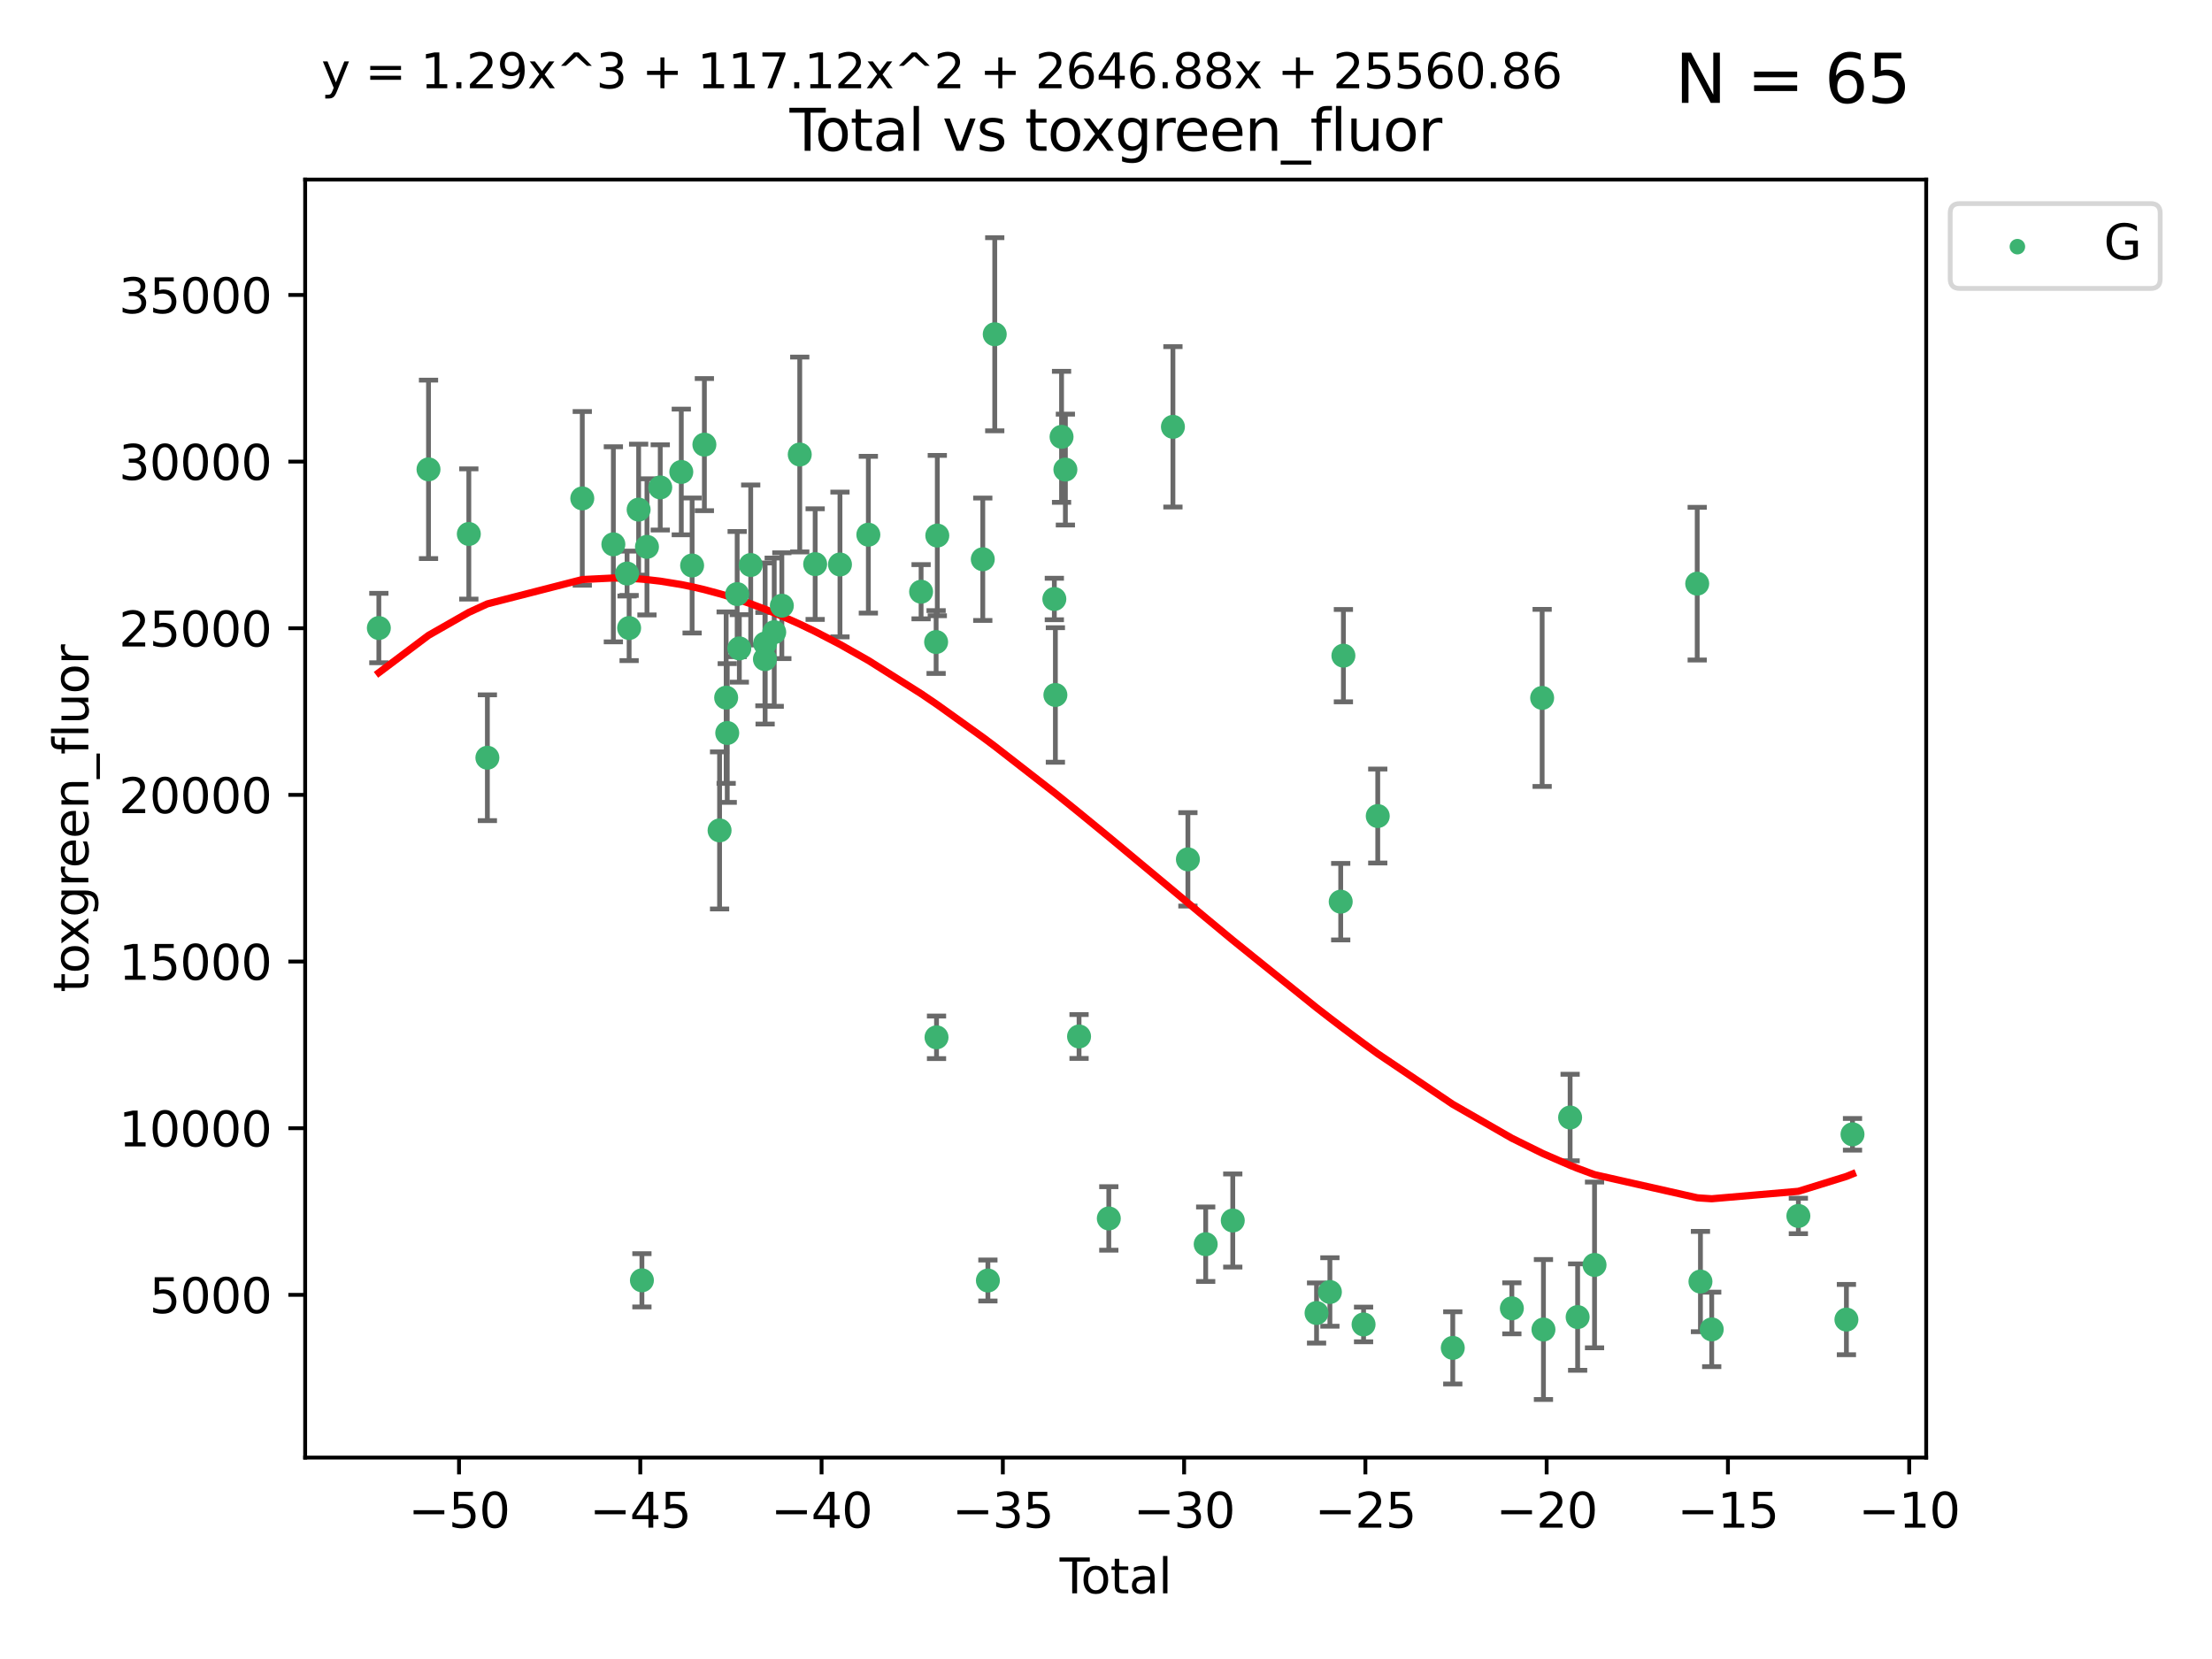 <?xml version="1.0" encoding="utf-8" standalone="no"?>
<!DOCTYPE svg PUBLIC "-//W3C//DTD SVG 1.1//EN"
  "http://www.w3.org/Graphics/SVG/1.1/DTD/svg11.dtd">
<svg xmlns:xlink="http://www.w3.org/1999/xlink" width="460.8pt" height="345.6pt" viewBox="0 0 460.8 345.6" xmlns="http://www.w3.org/2000/svg" version="1.1">
 <defs>
  <style type="text/css">*{stroke-linejoin: round; stroke-linecap: butt}</style>
 </defs>
 <g id="figure_1">
  <g id="patch_1">
   <path d="M 0 345.6 
L 460.8 345.6 
L 460.8 0 
L 0 0 
z
" style="fill: #ffffff"/>
  </g>
  <g id="axes_1">
   <g id="patch_2">
    <path d="M 63.571 303.64 
L 401.26 303.64 
L 401.26 37.411 
L 63.571 37.411 
z
" style="fill: #ffffff"/>
   </g>
   <g id="PathCollection_1">
    <defs>
     <path id="m006f997f10" d="M 0 1.118 
C 0.297 1.118 0.581 1 0.791 0.791 
C 1 0.581 1.118 0.297 1.118 0 
C 1.118 -0.297 1 -0.581 0.791 -0.791 
C 0.581 -1 0.297 -1.118 0 -1.118 
C -0.297 -1.118 -0.581 -1 -0.791 -0.791 
C -1 -0.581 -1.118 -0.297 -1.118 0 
C -1.118 0.297 -1 0.581 -0.791 0.791 
C -0.581 1 -0.297 1.118 0 1.118 
z
" style="stroke: #3cb371"/>
    </defs>
    <g clip-path="url(#p73eeebd623)">
     <use xlink:href="#m006f997f10" x="78.921" y="130.83" style="fill: #3cb371; stroke: #3cb371"/>
     <use xlink:href="#m006f997f10" x="89.267" y="97.777" style="fill: #3cb371; stroke: #3cb371"/>
     <use xlink:href="#m006f997f10" x="97.665" y="111.237" style="fill: #3cb371; stroke: #3cb371"/>
     <use xlink:href="#m006f997f10" x="101.531" y="157.848" style="fill: #3cb371; stroke: #3cb371"/>
     <use xlink:href="#m006f997f10" x="121.3" y="103.825" style="fill: #3cb371; stroke: #3cb371"/>
     <use xlink:href="#m006f997f10" x="127.775" y="113.392" style="fill: #3cb371; stroke: #3cb371"/>
     <use xlink:href="#m006f997f10" x="130.632" y="119.482" style="fill: #3cb371; stroke: #3cb371"/>
     <use xlink:href="#m006f997f10" x="131.058" y="130.829" style="fill: #3cb371; stroke: #3cb371"/>
     <use xlink:href="#m006f997f10" x="133.041" y="106.164" style="fill: #3cb371; stroke: #3cb371"/>
     <use xlink:href="#m006f997f10" x="133.723" y="266.713" style="fill: #3cb371; stroke: #3cb371"/>
     <use xlink:href="#m006f997f10" x="134.774" y="113.922" style="fill: #3cb371; stroke: #3cb371"/>
     <use xlink:href="#m006f997f10" x="137.543" y="101.538" style="fill: #3cb371; stroke: #3cb371"/>
     <use xlink:href="#m006f997f10" x="141.926" y="98.315" style="fill: #3cb371; stroke: #3cb371"/>
     <use xlink:href="#m006f997f10" x="144.181" y="117.8" style="fill: #3cb371; stroke: #3cb371"/>
     <use xlink:href="#m006f997f10" x="146.736" y="92.621" style="fill: #3cb371; stroke: #3cb371"/>
     <use xlink:href="#m006f997f10" x="149.901" y="172.99" style="fill: #3cb371; stroke: #3cb371"/>
     <use xlink:href="#m006f997f10" x="151.272" y="145.335" style="fill: #3cb371; stroke: #3cb371"/>
     <use xlink:href="#m006f997f10" x="151.497" y="152.695" style="fill: #3cb371; stroke: #3cb371"/>
     <use xlink:href="#m006f997f10" x="153.566" y="123.759" style="fill: #3cb371; stroke: #3cb371"/>
     <use xlink:href="#m006f997f10" x="154.016" y="135.072" style="fill: #3cb371; stroke: #3cb371"/>
     <use xlink:href="#m006f997f10" x="156.387" y="117.7" style="fill: #3cb371; stroke: #3cb371"/>
     <use xlink:href="#m006f997f10" x="159.347" y="137.31" style="fill: #3cb371; stroke: #3cb371"/>
     <use xlink:href="#m006f997f10" x="159.389" y="134.054" style="fill: #3cb371; stroke: #3cb371"/>
     <use xlink:href="#m006f997f10" x="161.285" y="131.693" style="fill: #3cb371; stroke: #3cb371"/>
     <use xlink:href="#m006f997f10" x="162.873" y="126.178" style="fill: #3cb371; stroke: #3cb371"/>
     <use xlink:href="#m006f997f10" x="166.603" y="94.682" style="fill: #3cb371; stroke: #3cb371"/>
     <use xlink:href="#m006f997f10" x="169.814" y="117.516" style="fill: #3cb371; stroke: #3cb371"/>
     <use xlink:href="#m006f997f10" x="174.982" y="117.591" style="fill: #3cb371; stroke: #3cb371"/>
     <use xlink:href="#m006f997f10" x="180.893" y="111.387" style="fill: #3cb371; stroke: #3cb371"/>
     <use xlink:href="#m006f997f10" x="191.881" y="123.266" style="fill: #3cb371; stroke: #3cb371"/>
     <use xlink:href="#m006f997f10" x="195.011" y="133.747" style="fill: #3cb371; stroke: #3cb371"/>
     <use xlink:href="#m006f997f10" x="195.094" y="216.096" style="fill: #3cb371; stroke: #3cb371"/>
     <use xlink:href="#m006f997f10" x="195.257" y="111.568" style="fill: #3cb371; stroke: #3cb371"/>
     <use xlink:href="#m006f997f10" x="204.731" y="116.501" style="fill: #3cb371; stroke: #3cb371"/>
     <use xlink:href="#m006f997f10" x="205.797" y="266.753" style="fill: #3cb371; stroke: #3cb371"/>
     <use xlink:href="#m006f997f10" x="207.224" y="69.63" style="fill: #3cb371; stroke: #3cb371"/>
     <use xlink:href="#m006f997f10" x="219.639" y="124.782" style="fill: #3cb371; stroke: #3cb371"/>
     <use xlink:href="#m006f997f10" x="219.857" y="144.776" style="fill: #3cb371; stroke: #3cb371"/>
     <use xlink:href="#m006f997f10" x="221.142" y="91" style="fill: #3cb371; stroke: #3cb371"/>
     <use xlink:href="#m006f997f10" x="221.94" y="97.82" style="fill: #3cb371; stroke: #3cb371"/>
     <use xlink:href="#m006f997f10" x="224.786" y="215.916" style="fill: #3cb371; stroke: #3cb371"/>
     <use xlink:href="#m006f997f10" x="230.985" y="253.825" style="fill: #3cb371; stroke: #3cb371"/>
     <use xlink:href="#m006f997f10" x="244.342" y="88.917" style="fill: #3cb371; stroke: #3cb371"/>
     <use xlink:href="#m006f997f10" x="247.462" y="179.022" style="fill: #3cb371; stroke: #3cb371"/>
     <use xlink:href="#m006f997f10" x="251.168" y="259.192" style="fill: #3cb371; stroke: #3cb371"/>
     <use xlink:href="#m006f997f10" x="256.809" y="254.253" style="fill: #3cb371; stroke: #3cb371"/>
     <use xlink:href="#m006f997f10" x="274.263" y="273.523" style="fill: #3cb371; stroke: #3cb371"/>
     <use xlink:href="#m006f997f10" x="277.042" y="269.148" style="fill: #3cb371; stroke: #3cb371"/>
     <use xlink:href="#m006f997f10" x="279.295" y="187.835" style="fill: #3cb371; stroke: #3cb371"/>
     <use xlink:href="#m006f997f10" x="279.855" y="136.587" style="fill: #3cb371; stroke: #3cb371"/>
     <use xlink:href="#m006f997f10" x="284.056" y="275.909" style="fill: #3cb371; stroke: #3cb371"/>
     <use xlink:href="#m006f997f10" x="287.011" y="169.996" style="fill: #3cb371; stroke: #3cb371"/>
     <use xlink:href="#m006f997f10" x="302.64" y="280.788" style="fill: #3cb371; stroke: #3cb371"/>
     <use xlink:href="#m006f997f10" x="314.949" y="272.549" style="fill: #3cb371; stroke: #3cb371"/>
     <use xlink:href="#m006f997f10" x="321.258" y="145.387" style="fill: #3cb371; stroke: #3cb371"/>
     <use xlink:href="#m006f997f10" x="321.53" y="276.963" style="fill: #3cb371; stroke: #3cb371"/>
     <use xlink:href="#m006f997f10" x="327.084" y="232.798" style="fill: #3cb371; stroke: #3cb371"/>
     <use xlink:href="#m006f997f10" x="328.651" y="274.372" style="fill: #3cb371; stroke: #3cb371"/>
     <use xlink:href="#m006f997f10" x="332.172" y="263.509" style="fill: #3cb371; stroke: #3cb371"/>
     <use xlink:href="#m006f997f10" x="353.56" y="121.587" style="fill: #3cb371; stroke: #3cb371"/>
     <use xlink:href="#m006f997f10" x="354.236" y="266.973" style="fill: #3cb371; stroke: #3cb371"/>
     <use xlink:href="#m006f997f10" x="356.582" y="276.938" style="fill: #3cb371; stroke: #3cb371"/>
     <use xlink:href="#m006f997f10" x="374.633" y="253.306" style="fill: #3cb371; stroke: #3cb371"/>
     <use xlink:href="#m006f997f10" x="384.643" y="274.891" style="fill: #3cb371; stroke: #3cb371"/>
     <use xlink:href="#m006f997f10" x="385.911" y="236.299" style="fill: #3cb371; stroke: #3cb371"/>
    </g>
   </g>
   <g id="matplotlib.axis_1">
    <g id="xtick_1">
     <g id="line2d_1">
      <defs>
       <path id="m89d860727e" d="M 0 0 
L 0 3.5 
" style="stroke: #000000; stroke-width: 0.8"/>
      </defs>
      <g>
       <use xlink:href="#m89d860727e" x="95.623" y="303.64" style="stroke: #000000; stroke-width: 0.8"/>
      </g>
     </g>
     <g id="text_1">
      <!-- −50 -->
      <g transform="translate(85.071 318.238)scale(0.1 -0.1)">
       <defs>
        <path id="DejaVuSans-2212" d="M 678 2272 
L 4684 2272 
L 4684 1741 
L 678 1741 
L 678 2272 
z
" transform="scale(0.016)"/>
        <path id="DejaVuSans-35" d="M 691 4666 
L 3169 4666 
L 3169 4134 
L 1269 4134 
L 1269 2991 
Q 1406 3038 1543 3061 
Q 1681 3084 1819 3084 
Q 2600 3084 3056 2656 
Q 3513 2228 3513 1497 
Q 3513 744 3044 326 
Q 2575 -91 1722 -91 
Q 1428 -91 1123 -41 
Q 819 9 494 109 
L 494 744 
Q 775 591 1075 516 
Q 1375 441 1709 441 
Q 2250 441 2565 725 
Q 2881 1009 2881 1497 
Q 2881 1984 2565 2268 
Q 2250 2553 1709 2553 
Q 1456 2553 1204 2497 
Q 953 2441 691 2322 
L 691 4666 
z
" transform="scale(0.016)"/>
        <path id="DejaVuSans-30" d="M 2034 4250 
Q 1547 4250 1301 3770 
Q 1056 3291 1056 2328 
Q 1056 1369 1301 889 
Q 1547 409 2034 409 
Q 2525 409 2770 889 
Q 3016 1369 3016 2328 
Q 3016 3291 2770 3770 
Q 2525 4250 2034 4250 
z
M 2034 4750 
Q 2819 4750 3233 4129 
Q 3647 3509 3647 2328 
Q 3647 1150 3233 529 
Q 2819 -91 2034 -91 
Q 1250 -91 836 529 
Q 422 1150 422 2328 
Q 422 3509 836 4129 
Q 1250 4750 2034 4750 
z
" transform="scale(0.016)"/>
       </defs>
       <use xlink:href="#DejaVuSans-2212"/>
       <use xlink:href="#DejaVuSans-35" x="83.789"/>
       <use xlink:href="#DejaVuSans-30" x="147.412"/>
      </g>
     </g>
    </g>
    <g id="xtick_2">
     <g id="line2d_2">
      <g>
       <use xlink:href="#m89d860727e" x="133.385" y="303.64" style="stroke: #000000; stroke-width: 0.8"/>
      </g>
     </g>
     <g id="text_2">
      <!-- −45 -->
      <g transform="translate(122.833 318.238)scale(0.1 -0.1)">
       <defs>
        <path id="DejaVuSans-34" d="M 2419 4116 
L 825 1625 
L 2419 1625 
L 2419 4116 
z
M 2253 4666 
L 3047 4666 
L 3047 1625 
L 3713 1625 
L 3713 1100 
L 3047 1100 
L 3047 0 
L 2419 0 
L 2419 1100 
L 313 1100 
L 313 1709 
L 2253 4666 
z
" transform="scale(0.016)"/>
       </defs>
       <use xlink:href="#DejaVuSans-2212"/>
       <use xlink:href="#DejaVuSans-34" x="83.789"/>
       <use xlink:href="#DejaVuSans-35" x="147.412"/>
      </g>
     </g>
    </g>
    <g id="xtick_3">
     <g id="line2d_3">
      <g>
       <use xlink:href="#m89d860727e" x="171.148" y="303.64" style="stroke: #000000; stroke-width: 0.8"/>
      </g>
     </g>
     <g id="text_3">
      <!-- −40 -->
      <g transform="translate(160.595 318.238)scale(0.1 -0.1)">
       <use xlink:href="#DejaVuSans-2212"/>
       <use xlink:href="#DejaVuSans-34" x="83.789"/>
       <use xlink:href="#DejaVuSans-30" x="147.412"/>
      </g>
     </g>
    </g>
    <g id="xtick_4">
     <g id="line2d_4">
      <g>
       <use xlink:href="#m89d860727e" x="208.91" y="303.64" style="stroke: #000000; stroke-width: 0.8"/>
      </g>
     </g>
     <g id="text_4">
      <!-- −35 -->
      <g transform="translate(198.358 318.238)scale(0.1 -0.1)">
       <defs>
        <path id="DejaVuSans-33" d="M 2597 2516 
Q 3050 2419 3304 2112 
Q 3559 1806 3559 1356 
Q 3559 666 3084 287 
Q 2609 -91 1734 -91 
Q 1441 -91 1130 -33 
Q 819 25 488 141 
L 488 750 
Q 750 597 1062 519 
Q 1375 441 1716 441 
Q 2309 441 2620 675 
Q 2931 909 2931 1356 
Q 2931 1769 2642 2001 
Q 2353 2234 1838 2234 
L 1294 2234 
L 1294 2753 
L 1863 2753 
Q 2328 2753 2575 2939 
Q 2822 3125 2822 3475 
Q 2822 3834 2567 4026 
Q 2313 4219 1838 4219 
Q 1578 4219 1281 4162 
Q 984 4106 628 3988 
L 628 4550 
Q 988 4650 1302 4700 
Q 1616 4750 1894 4750 
Q 2613 4750 3031 4423 
Q 3450 4097 3450 3541 
Q 3450 3153 3228 2886 
Q 3006 2619 2597 2516 
z
" transform="scale(0.016)"/>
       </defs>
       <use xlink:href="#DejaVuSans-2212"/>
       <use xlink:href="#DejaVuSans-33" x="83.789"/>
       <use xlink:href="#DejaVuSans-35" x="147.412"/>
      </g>
     </g>
    </g>
    <g id="xtick_5">
     <g id="line2d_5">
      <g>
       <use xlink:href="#m89d860727e" x="246.672" y="303.64" style="stroke: #000000; stroke-width: 0.8"/>
      </g>
     </g>
     <g id="text_5">
      <!-- −30 -->
      <g transform="translate(236.12 318.238)scale(0.1 -0.1)">
       <use xlink:href="#DejaVuSans-2212"/>
       <use xlink:href="#DejaVuSans-33" x="83.789"/>
       <use xlink:href="#DejaVuSans-30" x="147.412"/>
      </g>
     </g>
    </g>
    <g id="xtick_6">
     <g id="line2d_6">
      <g>
       <use xlink:href="#m89d860727e" x="284.435" y="303.64" style="stroke: #000000; stroke-width: 0.8"/>
      </g>
     </g>
     <g id="text_6">
      <!-- −25 -->
      <g transform="translate(273.882 318.238)scale(0.1 -0.1)">
       <defs>
        <path id="DejaVuSans-32" d="M 1228 531 
L 3431 531 
L 3431 0 
L 469 0 
L 469 531 
Q 828 903 1448 1529 
Q 2069 2156 2228 2338 
Q 2531 2678 2651 2914 
Q 2772 3150 2772 3378 
Q 2772 3750 2511 3984 
Q 2250 4219 1831 4219 
Q 1534 4219 1204 4116 
Q 875 4013 500 3803 
L 500 4441 
Q 881 4594 1212 4672 
Q 1544 4750 1819 4750 
Q 2544 4750 2975 4387 
Q 3406 4025 3406 3419 
Q 3406 3131 3298 2873 
Q 3191 2616 2906 2266 
Q 2828 2175 2409 1742 
Q 1991 1309 1228 531 
z
" transform="scale(0.016)"/>
       </defs>
       <use xlink:href="#DejaVuSans-2212"/>
       <use xlink:href="#DejaVuSans-32" x="83.789"/>
       <use xlink:href="#DejaVuSans-35" x="147.412"/>
      </g>
     </g>
    </g>
    <g id="xtick_7">
     <g id="line2d_7">
      <g>
       <use xlink:href="#m89d860727e" x="322.197" y="303.64" style="stroke: #000000; stroke-width: 0.8"/>
      </g>
     </g>
     <g id="text_7">
      <!-- −20 -->
      <g transform="translate(311.645 318.238)scale(0.1 -0.1)">
       <use xlink:href="#DejaVuSans-2212"/>
       <use xlink:href="#DejaVuSans-32" x="83.789"/>
       <use xlink:href="#DejaVuSans-30" x="147.412"/>
      </g>
     </g>
    </g>
    <g id="xtick_8">
     <g id="line2d_8">
      <g>
       <use xlink:href="#m89d860727e" x="359.959" y="303.64" style="stroke: #000000; stroke-width: 0.8"/>
      </g>
     </g>
     <g id="text_8">
      <!-- −15 -->
      <g transform="translate(349.407 318.238)scale(0.1 -0.1)">
       <defs>
        <path id="DejaVuSans-31" d="M 794 531 
L 1825 531 
L 1825 4091 
L 703 3866 
L 703 4441 
L 1819 4666 
L 2450 4666 
L 2450 531 
L 3481 531 
L 3481 0 
L 794 0 
L 794 531 
z
" transform="scale(0.016)"/>
       </defs>
       <use xlink:href="#DejaVuSans-2212"/>
       <use xlink:href="#DejaVuSans-31" x="83.789"/>
       <use xlink:href="#DejaVuSans-35" x="147.412"/>
      </g>
     </g>
    </g>
    <g id="xtick_9">
     <g id="line2d_9">
      <g>
       <use xlink:href="#m89d860727e" x="397.722" y="303.64" style="stroke: #000000; stroke-width: 0.8"/>
      </g>
     </g>
     <g id="text_9">
      <!-- −10 -->
      <g transform="translate(387.169 318.238)scale(0.1 -0.1)">
       <use xlink:href="#DejaVuSans-2212"/>
       <use xlink:href="#DejaVuSans-31" x="83.789"/>
       <use xlink:href="#DejaVuSans-30" x="147.412"/>
      </g>
     </g>
    </g>
    <g id="text_10">
     <!-- Total -->
     <g transform="translate(220.739 331.917)scale(0.1 -0.1)">
      <defs>
       <path id="DejaVuSans-54" d="M -19 4666 
L 3928 4666 
L 3928 4134 
L 2272 4134 
L 2272 0 
L 1638 0 
L 1638 4134 
L -19 4134 
L -19 4666 
z
" transform="scale(0.016)"/>
       <path id="DejaVuSans-6f" d="M 1959 3097 
Q 1497 3097 1228 2736 
Q 959 2375 959 1747 
Q 959 1119 1226 758 
Q 1494 397 1959 397 
Q 2419 397 2687 759 
Q 2956 1122 2956 1747 
Q 2956 2369 2687 2733 
Q 2419 3097 1959 3097 
z
M 1959 3584 
Q 2709 3584 3137 3096 
Q 3566 2609 3566 1747 
Q 3566 888 3137 398 
Q 2709 -91 1959 -91 
Q 1206 -91 779 398 
Q 353 888 353 1747 
Q 353 2609 779 3096 
Q 1206 3584 1959 3584 
z
" transform="scale(0.016)"/>
       <path id="DejaVuSans-74" d="M 1172 4494 
L 1172 3500 
L 2356 3500 
L 2356 3053 
L 1172 3053 
L 1172 1153 
Q 1172 725 1289 603 
Q 1406 481 1766 481 
L 2356 481 
L 2356 0 
L 1766 0 
Q 1100 0 847 248 
Q 594 497 594 1153 
L 594 3053 
L 172 3053 
L 172 3500 
L 594 3500 
L 594 4494 
L 1172 4494 
z
" transform="scale(0.016)"/>
       <path id="DejaVuSans-61" d="M 2194 1759 
Q 1497 1759 1228 1600 
Q 959 1441 959 1056 
Q 959 750 1161 570 
Q 1363 391 1709 391 
Q 2188 391 2477 730 
Q 2766 1069 2766 1631 
L 2766 1759 
L 2194 1759 
z
M 3341 1997 
L 3341 0 
L 2766 0 
L 2766 531 
Q 2569 213 2275 61 
Q 1981 -91 1556 -91 
Q 1019 -91 701 211 
Q 384 513 384 1019 
Q 384 1609 779 1909 
Q 1175 2209 1959 2209 
L 2766 2209 
L 2766 2266 
Q 2766 2663 2505 2880 
Q 2244 3097 1772 3097 
Q 1472 3097 1187 3025 
Q 903 2953 641 2809 
L 641 3341 
Q 956 3463 1253 3523 
Q 1550 3584 1831 3584 
Q 2591 3584 2966 3190 
Q 3341 2797 3341 1997 
z
" transform="scale(0.016)"/>
       <path id="DejaVuSans-6c" d="M 603 4863 
L 1178 4863 
L 1178 0 
L 603 0 
L 603 4863 
z
" transform="scale(0.016)"/>
      </defs>
      <use xlink:href="#DejaVuSans-54"/>
      <use xlink:href="#DejaVuSans-6f" x="44.084"/>
      <use xlink:href="#DejaVuSans-74" x="105.266"/>
      <use xlink:href="#DejaVuSans-61" x="144.475"/>
      <use xlink:href="#DejaVuSans-6c" x="205.754"/>
     </g>
    </g>
   </g>
   <g id="matplotlib.axis_2">
    <g id="ytick_1">
     <g id="line2d_10">
      <defs>
       <path id="m619e50015e" d="M 0 0 
L -3.5 0 
" style="stroke: #000000; stroke-width: 0.8"/>
      </defs>
      <g>
       <use xlink:href="#m619e50015e" x="63.571" y="269.74" style="stroke: #000000; stroke-width: 0.8"/>
      </g>
     </g>
     <g id="text_11">
      <!-- 5000 -->
      <g transform="translate(31.121 273.539)scale(0.1 -0.1)">
       <use xlink:href="#DejaVuSans-35"/>
       <use xlink:href="#DejaVuSans-30" x="63.623"/>
       <use xlink:href="#DejaVuSans-30" x="127.246"/>
       <use xlink:href="#DejaVuSans-30" x="190.869"/>
      </g>
     </g>
    </g>
    <g id="ytick_2">
     <g id="line2d_11">
      <g>
       <use xlink:href="#m619e50015e" x="63.571" y="235.024" style="stroke: #000000; stroke-width: 0.8"/>
      </g>
     </g>
     <g id="text_12">
      <!-- 10000 -->
      <g transform="translate(24.759 238.823)scale(0.1 -0.1)">
       <use xlink:href="#DejaVuSans-31"/>
       <use xlink:href="#DejaVuSans-30" x="63.623"/>
       <use xlink:href="#DejaVuSans-30" x="127.246"/>
       <use xlink:href="#DejaVuSans-30" x="190.869"/>
       <use xlink:href="#DejaVuSans-30" x="254.492"/>
      </g>
     </g>
    </g>
    <g id="ytick_3">
     <g id="line2d_12">
      <g>
       <use xlink:href="#m619e50015e" x="63.571" y="200.307" style="stroke: #000000; stroke-width: 0.8"/>
      </g>
     </g>
     <g id="text_13">
      <!-- 15000 -->
      <g transform="translate(24.759 204.106)scale(0.1 -0.1)">
       <use xlink:href="#DejaVuSans-31"/>
       <use xlink:href="#DejaVuSans-35" x="63.623"/>
       <use xlink:href="#DejaVuSans-30" x="127.246"/>
       <use xlink:href="#DejaVuSans-30" x="190.869"/>
       <use xlink:href="#DejaVuSans-30" x="254.492"/>
      </g>
     </g>
    </g>
    <g id="ytick_4">
     <g id="line2d_13">
      <g>
       <use xlink:href="#m619e50015e" x="63.571" y="165.591" style="stroke: #000000; stroke-width: 0.8"/>
      </g>
     </g>
     <g id="text_14">
      <!-- 20000 -->
      <g transform="translate(24.759 169.39)scale(0.1 -0.1)">
       <use xlink:href="#DejaVuSans-32"/>
       <use xlink:href="#DejaVuSans-30" x="63.623"/>
       <use xlink:href="#DejaVuSans-30" x="127.246"/>
       <use xlink:href="#DejaVuSans-30" x="190.869"/>
       <use xlink:href="#DejaVuSans-30" x="254.492"/>
      </g>
     </g>
    </g>
    <g id="ytick_5">
     <g id="line2d_14">
      <g>
       <use xlink:href="#m619e50015e" x="63.571" y="130.875" style="stroke: #000000; stroke-width: 0.8"/>
      </g>
     </g>
     <g id="text_15">
      <!-- 25000 -->
      <g transform="translate(24.759 134.674)scale(0.1 -0.1)">
       <use xlink:href="#DejaVuSans-32"/>
       <use xlink:href="#DejaVuSans-35" x="63.623"/>
       <use xlink:href="#DejaVuSans-30" x="127.246"/>
       <use xlink:href="#DejaVuSans-30" x="190.869"/>
       <use xlink:href="#DejaVuSans-30" x="254.492"/>
      </g>
     </g>
    </g>
    <g id="ytick_6">
     <g id="line2d_15">
      <g>
       <use xlink:href="#m619e50015e" x="63.571" y="96.158" style="stroke: #000000; stroke-width: 0.8"/>
      </g>
     </g>
     <g id="text_16">
      <!-- 30000 -->
      <g transform="translate(24.759 99.958)scale(0.1 -0.1)">
       <use xlink:href="#DejaVuSans-33"/>
       <use xlink:href="#DejaVuSans-30" x="63.623"/>
       <use xlink:href="#DejaVuSans-30" x="127.246"/>
       <use xlink:href="#DejaVuSans-30" x="190.869"/>
       <use xlink:href="#DejaVuSans-30" x="254.492"/>
      </g>
     </g>
    </g>
    <g id="ytick_7">
     <g id="line2d_16">
      <g>
       <use xlink:href="#m619e50015e" x="63.571" y="61.442" style="stroke: #000000; stroke-width: 0.8"/>
      </g>
     </g>
     <g id="text_17">
      <!-- 35000 -->
      <g transform="translate(24.759 65.241)scale(0.1 -0.1)">
       <use xlink:href="#DejaVuSans-33"/>
       <use xlink:href="#DejaVuSans-35" x="63.623"/>
       <use xlink:href="#DejaVuSans-30" x="127.246"/>
       <use xlink:href="#DejaVuSans-30" x="190.869"/>
       <use xlink:href="#DejaVuSans-30" x="254.492"/>
      </g>
     </g>
    </g>
    <g id="text_18">
     <!-- toxgreen_fluor -->
     <g transform="translate(18.401 206.72)rotate(-90)scale(0.1 -0.1)">
      <defs>
       <path id="DejaVuSans-78" d="M 3513 3500 
L 2247 1797 
L 3578 0 
L 2900 0 
L 1881 1375 
L 863 0 
L 184 0 
L 1544 1831 
L 300 3500 
L 978 3500 
L 1906 2253 
L 2834 3500 
L 3513 3500 
z
" transform="scale(0.016)"/>
       <path id="DejaVuSans-67" d="M 2906 1791 
Q 2906 2416 2648 2759 
Q 2391 3103 1925 3103 
Q 1463 3103 1205 2759 
Q 947 2416 947 1791 
Q 947 1169 1205 825 
Q 1463 481 1925 481 
Q 2391 481 2648 825 
Q 2906 1169 2906 1791 
z
M 3481 434 
Q 3481 -459 3084 -895 
Q 2688 -1331 1869 -1331 
Q 1566 -1331 1297 -1286 
Q 1028 -1241 775 -1147 
L 775 -588 
Q 1028 -725 1275 -790 
Q 1522 -856 1778 -856 
Q 2344 -856 2625 -561 
Q 2906 -266 2906 331 
L 2906 616 
Q 2728 306 2450 153 
Q 2172 0 1784 0 
Q 1141 0 747 490 
Q 353 981 353 1791 
Q 353 2603 747 3093 
Q 1141 3584 1784 3584 
Q 2172 3584 2450 3431 
Q 2728 3278 2906 2969 
L 2906 3500 
L 3481 3500 
L 3481 434 
z
" transform="scale(0.016)"/>
       <path id="DejaVuSans-72" d="M 2631 2963 
Q 2534 3019 2420 3045 
Q 2306 3072 2169 3072 
Q 1681 3072 1420 2755 
Q 1159 2438 1159 1844 
L 1159 0 
L 581 0 
L 581 3500 
L 1159 3500 
L 1159 2956 
Q 1341 3275 1631 3429 
Q 1922 3584 2338 3584 
Q 2397 3584 2469 3576 
Q 2541 3569 2628 3553 
L 2631 2963 
z
" transform="scale(0.016)"/>
       <path id="DejaVuSans-65" d="M 3597 1894 
L 3597 1613 
L 953 1613 
Q 991 1019 1311 708 
Q 1631 397 2203 397 
Q 2534 397 2845 478 
Q 3156 559 3463 722 
L 3463 178 
Q 3153 47 2828 -22 
Q 2503 -91 2169 -91 
Q 1331 -91 842 396 
Q 353 884 353 1716 
Q 353 2575 817 3079 
Q 1281 3584 2069 3584 
Q 2775 3584 3186 3129 
Q 3597 2675 3597 1894 
z
M 3022 2063 
Q 3016 2534 2758 2815 
Q 2500 3097 2075 3097 
Q 1594 3097 1305 2825 
Q 1016 2553 972 2059 
L 3022 2063 
z
" transform="scale(0.016)"/>
       <path id="DejaVuSans-6e" d="M 3513 2113 
L 3513 0 
L 2938 0 
L 2938 2094 
Q 2938 2591 2744 2837 
Q 2550 3084 2163 3084 
Q 1697 3084 1428 2787 
Q 1159 2491 1159 1978 
L 1159 0 
L 581 0 
L 581 3500 
L 1159 3500 
L 1159 2956 
Q 1366 3272 1645 3428 
Q 1925 3584 2291 3584 
Q 2894 3584 3203 3211 
Q 3513 2838 3513 2113 
z
" transform="scale(0.016)"/>
       <path id="DejaVuSans-5f" d="M 3263 -1063 
L 3263 -1509 
L -63 -1509 
L -63 -1063 
L 3263 -1063 
z
" transform="scale(0.016)"/>
       <path id="DejaVuSans-66" d="M 2375 4863 
L 2375 4384 
L 1825 4384 
Q 1516 4384 1395 4259 
Q 1275 4134 1275 3809 
L 1275 3500 
L 2222 3500 
L 2222 3053 
L 1275 3053 
L 1275 0 
L 697 0 
L 697 3053 
L 147 3053 
L 147 3500 
L 697 3500 
L 697 3744 
Q 697 4328 969 4595 
Q 1241 4863 1831 4863 
L 2375 4863 
z
" transform="scale(0.016)"/>
       <path id="DejaVuSans-75" d="M 544 1381 
L 544 3500 
L 1119 3500 
L 1119 1403 
Q 1119 906 1312 657 
Q 1506 409 1894 409 
Q 2359 409 2629 706 
Q 2900 1003 2900 1516 
L 2900 3500 
L 3475 3500 
L 3475 0 
L 2900 0 
L 2900 538 
Q 2691 219 2414 64 
Q 2138 -91 1772 -91 
Q 1169 -91 856 284 
Q 544 659 544 1381 
z
M 1991 3584 
L 1991 3584 
z
" transform="scale(0.016)"/>
      </defs>
      <use xlink:href="#DejaVuSans-74"/>
      <use xlink:href="#DejaVuSans-6f" x="39.209"/>
      <use xlink:href="#DejaVuSans-78" x="97.266"/>
      <use xlink:href="#DejaVuSans-67" x="156.445"/>
      <use xlink:href="#DejaVuSans-72" x="219.922"/>
      <use xlink:href="#DejaVuSans-65" x="258.785"/>
      <use xlink:href="#DejaVuSans-65" x="320.309"/>
      <use xlink:href="#DejaVuSans-6e" x="381.832"/>
      <use xlink:href="#DejaVuSans-5f" x="445.211"/>
      <use xlink:href="#DejaVuSans-66" x="495.211"/>
      <use xlink:href="#DejaVuSans-6c" x="530.416"/>
      <use xlink:href="#DejaVuSans-75" x="558.199"/>
      <use xlink:href="#DejaVuSans-6f" x="621.578"/>
      <use xlink:href="#DejaVuSans-72" x="682.76"/>
     </g>
    </g>
   </g>
   <g id="LineCollection_1">
    <path d="M 78.921 138.061 
L 78.921 123.599 
" clip-path="url(#p73eeebd623)" style="fill: none; stroke: #696969"/>
    <path d="M 89.267 116.364 
L 89.267 79.19 
" clip-path="url(#p73eeebd623)" style="fill: none; stroke: #696969"/>
    <path d="M 97.665 124.802 
L 97.665 97.672 
" clip-path="url(#p73eeebd623)" style="fill: none; stroke: #696969"/>
    <path d="M 101.531 170.949 
L 101.531 144.747 
" clip-path="url(#p73eeebd623)" style="fill: none; stroke: #696969"/>
    <path d="M 121.3 121.918 
L 121.3 85.731 
" clip-path="url(#p73eeebd623)" style="fill: none; stroke: #696969"/>
    <path d="M 127.775 133.715 
L 127.775 93.07 
" clip-path="url(#p73eeebd623)" style="fill: none; stroke: #696969"/>
    <path d="M 130.632 124.157 
L 130.632 114.807 
" clip-path="url(#p73eeebd623)" style="fill: none; stroke: #696969"/>
    <path d="M 131.058 137.615 
L 131.058 124.044 
" clip-path="url(#p73eeebd623)" style="fill: none; stroke: #696969"/>
    <path d="M 133.041 119.8 
L 133.041 92.527 
" clip-path="url(#p73eeebd623)" style="fill: none; stroke: #696969"/>
    <path d="M 133.723 272.263 
L 133.723 261.164 
" clip-path="url(#p73eeebd623)" style="fill: none; stroke: #696969"/>
    <path d="M 134.774 128.103 
L 134.774 99.741 
" clip-path="url(#p73eeebd623)" style="fill: none; stroke: #696969"/>
    <path d="M 137.543 110.417 
L 137.543 92.659 
" clip-path="url(#p73eeebd623)" style="fill: none; stroke: #696969"/>
    <path d="M 141.926 111.41 
L 141.926 85.22 
" clip-path="url(#p73eeebd623)" style="fill: none; stroke: #696969"/>
    <path d="M 144.181 131.862 
L 144.181 103.739 
" clip-path="url(#p73eeebd623)" style="fill: none; stroke: #696969"/>
    <path d="M 146.736 106.38 
L 146.736 78.861 
" clip-path="url(#p73eeebd623)" style="fill: none; stroke: #696969"/>
    <path d="M 149.901 189.351 
L 149.901 156.629 
" clip-path="url(#p73eeebd623)" style="fill: none; stroke: #696969"/>
    <path d="M 151.272 163.194 
L 151.272 127.476 
" clip-path="url(#p73eeebd623)" style="fill: none; stroke: #696969"/>
    <path d="M 151.497 167.147 
L 151.497 138.242 
" clip-path="url(#p73eeebd623)" style="fill: none; stroke: #696969"/>
    <path d="M 153.566 136.798 
L 153.566 110.72 
" clip-path="url(#p73eeebd623)" style="fill: none; stroke: #696969"/>
    <path d="M 154.016 142.104 
L 154.016 128.041 
" clip-path="url(#p73eeebd623)" style="fill: none; stroke: #696969"/>
    <path d="M 156.387 134.367 
L 156.387 101.032 
" clip-path="url(#p73eeebd623)" style="fill: none; stroke: #696969"/>
    <path d="M 159.347 147.034 
L 159.347 127.586 
" clip-path="url(#p73eeebd623)" style="fill: none; stroke: #696969"/>
    <path d="M 159.389 150.831 
L 159.389 117.277 
" clip-path="url(#p73eeebd623)" style="fill: none; stroke: #696969"/>
    <path d="M 161.285 147.137 
L 161.285 116.249 
" clip-path="url(#p73eeebd623)" style="fill: none; stroke: #696969"/>
    <path d="M 162.873 137.196 
L 162.873 115.159 
" clip-path="url(#p73eeebd623)" style="fill: none; stroke: #696969"/>
    <path d="M 166.603 114.977 
L 166.603 74.388 
" clip-path="url(#p73eeebd623)" style="fill: none; stroke: #696969"/>
    <path d="M 169.814 129.038 
L 169.814 105.994 
" clip-path="url(#p73eeebd623)" style="fill: none; stroke: #696969"/>
    <path d="M 174.982 132.672 
L 174.982 102.511 
" clip-path="url(#p73eeebd623)" style="fill: none; stroke: #696969"/>
    <path d="M 180.893 127.717 
L 180.893 95.058 
" clip-path="url(#p73eeebd623)" style="fill: none; stroke: #696969"/>
    <path d="M 191.881 128.913 
L 191.881 117.62 
" clip-path="url(#p73eeebd623)" style="fill: none; stroke: #696969"/>
    <path d="M 195.011 140.291 
L 195.011 127.202 
" clip-path="url(#p73eeebd623)" style="fill: none; stroke: #696969"/>
    <path d="M 195.094 220.529 
L 195.094 211.663 
" clip-path="url(#p73eeebd623)" style="fill: none; stroke: #696969"/>
    <path d="M 195.257 128.266 
L 195.257 94.869 
" clip-path="url(#p73eeebd623)" style="fill: none; stroke: #696969"/>
    <path d="M 204.731 129.249 
L 204.731 103.754 
" clip-path="url(#p73eeebd623)" style="fill: none; stroke: #696969"/>
    <path d="M 205.797 271.021 
L 205.797 262.484 
" clip-path="url(#p73eeebd623)" style="fill: none; stroke: #696969"/>
    <path d="M 207.224 89.748 
L 207.224 49.513 
" clip-path="url(#p73eeebd623)" style="fill: none; stroke: #696969"/>
    <path d="M 219.639 129.105 
L 219.639 120.459 
" clip-path="url(#p73eeebd623)" style="fill: none; stroke: #696969"/>
    <path d="M 219.857 158.787 
L 219.857 130.764 
" clip-path="url(#p73eeebd623)" style="fill: none; stroke: #696969"/>
    <path d="M 221.142 104.645 
L 221.142 77.354 
" clip-path="url(#p73eeebd623)" style="fill: none; stroke: #696969"/>
    <path d="M 221.94 109.366 
L 221.94 86.273 
" clip-path="url(#p73eeebd623)" style="fill: none; stroke: #696969"/>
    <path d="M 224.786 220.487 
L 224.786 211.345 
" clip-path="url(#p73eeebd623)" style="fill: none; stroke: #696969"/>
    <path d="M 230.985 260.44 
L 230.985 247.209 
" clip-path="url(#p73eeebd623)" style="fill: none; stroke: #696969"/>
    <path d="M 244.342 105.623 
L 244.342 72.211 
" clip-path="url(#p73eeebd623)" style="fill: none; stroke: #696969"/>
    <path d="M 247.462 188.752 
L 247.462 169.291 
" clip-path="url(#p73eeebd623)" style="fill: none; stroke: #696969"/>
    <path d="M 251.168 266.948 
L 251.168 251.437 
" clip-path="url(#p73eeebd623)" style="fill: none; stroke: #696969"/>
    <path d="M 256.809 263.951 
L 256.809 244.555 
" clip-path="url(#p73eeebd623)" style="fill: none; stroke: #696969"/>
    <path d="M 274.263 279.787 
L 274.263 267.259 
" clip-path="url(#p73eeebd623)" style="fill: none; stroke: #696969"/>
    <path d="M 277.042 276.281 
L 277.042 262.014 
" clip-path="url(#p73eeebd623)" style="fill: none; stroke: #696969"/>
    <path d="M 279.295 195.801 
L 279.295 179.87 
" clip-path="url(#p73eeebd623)" style="fill: none; stroke: #696969"/>
    <path d="M 279.855 146.204 
L 279.855 126.969 
" clip-path="url(#p73eeebd623)" style="fill: none; stroke: #696969"/>
    <path d="M 284.056 279.521 
L 284.056 272.297 
" clip-path="url(#p73eeebd623)" style="fill: none; stroke: #696969"/>
    <path d="M 287.011 179.783 
L 287.011 160.209 
" clip-path="url(#p73eeebd623)" style="fill: none; stroke: #696969"/>
    <path d="M 302.64 288.305 
L 302.64 273.27 
" clip-path="url(#p73eeebd623)" style="fill: none; stroke: #696969"/>
    <path d="M 314.949 277.866 
L 314.949 267.232 
" clip-path="url(#p73eeebd623)" style="fill: none; stroke: #696969"/>
    <path d="M 321.258 163.832 
L 321.258 126.943 
" clip-path="url(#p73eeebd623)" style="fill: none; stroke: #696969"/>
    <path d="M 321.53 291.539 
L 321.53 262.387 
" clip-path="url(#p73eeebd623)" style="fill: none; stroke: #696969"/>
    <path d="M 327.084 241.807 
L 327.084 223.788 
" clip-path="url(#p73eeebd623)" style="fill: none; stroke: #696969"/>
    <path d="M 328.651 285.456 
L 328.651 263.288 
" clip-path="url(#p73eeebd623)" style="fill: none; stroke: #696969"/>
    <path d="M 332.172 280.771 
L 332.172 246.248 
" clip-path="url(#p73eeebd623)" style="fill: none; stroke: #696969"/>
    <path d="M 353.56 137.49 
L 353.56 105.683 
" clip-path="url(#p73eeebd623)" style="fill: none; stroke: #696969"/>
    <path d="M 354.236 277.424 
L 354.236 256.522 
" clip-path="url(#p73eeebd623)" style="fill: none; stroke: #696969"/>
    <path d="M 356.582 284.698 
L 356.582 269.179 
" clip-path="url(#p73eeebd623)" style="fill: none; stroke: #696969"/>
    <path d="M 374.633 256.996 
L 374.633 249.615 
" clip-path="url(#p73eeebd623)" style="fill: none; stroke: #696969"/>
    <path d="M 384.643 282.209 
L 384.643 267.573 
" clip-path="url(#p73eeebd623)" style="fill: none; stroke: #696969"/>
    <path d="M 385.911 239.598 
L 385.911 233 
" clip-path="url(#p73eeebd623)" style="fill: none; stroke: #696969"/>
   </g>
   <g id="line2d_17">
    <defs>
     <path id="mca91177bd8" d="M 2 0 
L -2 -0 
" style="stroke: #696969"/>
    </defs>
    <g clip-path="url(#p73eeebd623)">
     <use xlink:href="#mca91177bd8" x="78.921" y="138.061" style="fill: #696969; stroke: #696969"/>
     <use xlink:href="#mca91177bd8" x="89.267" y="116.364" style="fill: #696969; stroke: #696969"/>
     <use xlink:href="#mca91177bd8" x="97.665" y="124.802" style="fill: #696969; stroke: #696969"/>
     <use xlink:href="#mca91177bd8" x="101.531" y="170.949" style="fill: #696969; stroke: #696969"/>
     <use xlink:href="#mca91177bd8" x="121.3" y="121.918" style="fill: #696969; stroke: #696969"/>
     <use xlink:href="#mca91177bd8" x="127.775" y="133.715" style="fill: #696969; stroke: #696969"/>
     <use xlink:href="#mca91177bd8" x="130.632" y="124.157" style="fill: #696969; stroke: #696969"/>
     <use xlink:href="#mca91177bd8" x="131.058" y="137.615" style="fill: #696969; stroke: #696969"/>
     <use xlink:href="#mca91177bd8" x="133.041" y="119.8" style="fill: #696969; stroke: #696969"/>
     <use xlink:href="#mca91177bd8" x="133.723" y="272.263" style="fill: #696969; stroke: #696969"/>
     <use xlink:href="#mca91177bd8" x="134.774" y="128.103" style="fill: #696969; stroke: #696969"/>
     <use xlink:href="#mca91177bd8" x="137.543" y="110.417" style="fill: #696969; stroke: #696969"/>
     <use xlink:href="#mca91177bd8" x="141.926" y="111.41" style="fill: #696969; stroke: #696969"/>
     <use xlink:href="#mca91177bd8" x="144.181" y="131.862" style="fill: #696969; stroke: #696969"/>
     <use xlink:href="#mca91177bd8" x="146.736" y="106.38" style="fill: #696969; stroke: #696969"/>
     <use xlink:href="#mca91177bd8" x="149.901" y="189.351" style="fill: #696969; stroke: #696969"/>
     <use xlink:href="#mca91177bd8" x="151.272" y="163.194" style="fill: #696969; stroke: #696969"/>
     <use xlink:href="#mca91177bd8" x="151.497" y="167.147" style="fill: #696969; stroke: #696969"/>
     <use xlink:href="#mca91177bd8" x="153.566" y="136.798" style="fill: #696969; stroke: #696969"/>
     <use xlink:href="#mca91177bd8" x="154.016" y="142.104" style="fill: #696969; stroke: #696969"/>
     <use xlink:href="#mca91177bd8" x="156.387" y="134.367" style="fill: #696969; stroke: #696969"/>
     <use xlink:href="#mca91177bd8" x="159.347" y="147.034" style="fill: #696969; stroke: #696969"/>
     <use xlink:href="#mca91177bd8" x="159.389" y="150.831" style="fill: #696969; stroke: #696969"/>
     <use xlink:href="#mca91177bd8" x="161.285" y="147.137" style="fill: #696969; stroke: #696969"/>
     <use xlink:href="#mca91177bd8" x="162.873" y="137.196" style="fill: #696969; stroke: #696969"/>
     <use xlink:href="#mca91177bd8" x="166.603" y="114.977" style="fill: #696969; stroke: #696969"/>
     <use xlink:href="#mca91177bd8" x="169.814" y="129.038" style="fill: #696969; stroke: #696969"/>
     <use xlink:href="#mca91177bd8" x="174.982" y="132.672" style="fill: #696969; stroke: #696969"/>
     <use xlink:href="#mca91177bd8" x="180.893" y="127.717" style="fill: #696969; stroke: #696969"/>
     <use xlink:href="#mca91177bd8" x="191.881" y="128.913" style="fill: #696969; stroke: #696969"/>
     <use xlink:href="#mca91177bd8" x="195.011" y="140.291" style="fill: #696969; stroke: #696969"/>
     <use xlink:href="#mca91177bd8" x="195.094" y="220.529" style="fill: #696969; stroke: #696969"/>
     <use xlink:href="#mca91177bd8" x="195.257" y="128.266" style="fill: #696969; stroke: #696969"/>
     <use xlink:href="#mca91177bd8" x="204.731" y="129.249" style="fill: #696969; stroke: #696969"/>
     <use xlink:href="#mca91177bd8" x="205.797" y="271.021" style="fill: #696969; stroke: #696969"/>
     <use xlink:href="#mca91177bd8" x="207.224" y="89.748" style="fill: #696969; stroke: #696969"/>
     <use xlink:href="#mca91177bd8" x="219.639" y="129.105" style="fill: #696969; stroke: #696969"/>
     <use xlink:href="#mca91177bd8" x="219.857" y="158.787" style="fill: #696969; stroke: #696969"/>
     <use xlink:href="#mca91177bd8" x="221.142" y="104.645" style="fill: #696969; stroke: #696969"/>
     <use xlink:href="#mca91177bd8" x="221.94" y="109.366" style="fill: #696969; stroke: #696969"/>
     <use xlink:href="#mca91177bd8" x="224.786" y="220.487" style="fill: #696969; stroke: #696969"/>
     <use xlink:href="#mca91177bd8" x="230.985" y="260.44" style="fill: #696969; stroke: #696969"/>
     <use xlink:href="#mca91177bd8" x="244.342" y="105.623" style="fill: #696969; stroke: #696969"/>
     <use xlink:href="#mca91177bd8" x="247.462" y="188.752" style="fill: #696969; stroke: #696969"/>
     <use xlink:href="#mca91177bd8" x="251.168" y="266.948" style="fill: #696969; stroke: #696969"/>
     <use xlink:href="#mca91177bd8" x="256.809" y="263.951" style="fill: #696969; stroke: #696969"/>
     <use xlink:href="#mca91177bd8" x="274.263" y="279.787" style="fill: #696969; stroke: #696969"/>
     <use xlink:href="#mca91177bd8" x="277.042" y="276.281" style="fill: #696969; stroke: #696969"/>
     <use xlink:href="#mca91177bd8" x="279.295" y="195.801" style="fill: #696969; stroke: #696969"/>
     <use xlink:href="#mca91177bd8" x="279.855" y="146.204" style="fill: #696969; stroke: #696969"/>
     <use xlink:href="#mca91177bd8" x="284.056" y="279.521" style="fill: #696969; stroke: #696969"/>
     <use xlink:href="#mca91177bd8" x="287.011" y="179.783" style="fill: #696969; stroke: #696969"/>
     <use xlink:href="#mca91177bd8" x="302.64" y="288.305" style="fill: #696969; stroke: #696969"/>
     <use xlink:href="#mca91177bd8" x="314.949" y="277.866" style="fill: #696969; stroke: #696969"/>
     <use xlink:href="#mca91177bd8" x="321.258" y="163.832" style="fill: #696969; stroke: #696969"/>
     <use xlink:href="#mca91177bd8" x="321.53" y="291.539" style="fill: #696969; stroke: #696969"/>
     <use xlink:href="#mca91177bd8" x="327.084" y="241.807" style="fill: #696969; stroke: #696969"/>
     <use xlink:href="#mca91177bd8" x="328.651" y="285.456" style="fill: #696969; stroke: #696969"/>
     <use xlink:href="#mca91177bd8" x="332.172" y="280.771" style="fill: #696969; stroke: #696969"/>
     <use xlink:href="#mca91177bd8" x="353.56" y="137.49" style="fill: #696969; stroke: #696969"/>
     <use xlink:href="#mca91177bd8" x="354.236" y="277.424" style="fill: #696969; stroke: #696969"/>
     <use xlink:href="#mca91177bd8" x="356.582" y="284.698" style="fill: #696969; stroke: #696969"/>
     <use xlink:href="#mca91177bd8" x="374.633" y="256.996" style="fill: #696969; stroke: #696969"/>
     <use xlink:href="#mca91177bd8" x="384.643" y="282.209" style="fill: #696969; stroke: #696969"/>
     <use xlink:href="#mca91177bd8" x="385.911" y="239.598" style="fill: #696969; stroke: #696969"/>
    </g>
   </g>
   <g id="line2d_18">
    <g clip-path="url(#p73eeebd623)">
     <use xlink:href="#mca91177bd8" x="78.921" y="123.599" style="fill: #696969; stroke: #696969"/>
     <use xlink:href="#mca91177bd8" x="89.267" y="79.19" style="fill: #696969; stroke: #696969"/>
     <use xlink:href="#mca91177bd8" x="97.665" y="97.672" style="fill: #696969; stroke: #696969"/>
     <use xlink:href="#mca91177bd8" x="101.531" y="144.747" style="fill: #696969; stroke: #696969"/>
     <use xlink:href="#mca91177bd8" x="121.3" y="85.731" style="fill: #696969; stroke: #696969"/>
     <use xlink:href="#mca91177bd8" x="127.775" y="93.07" style="fill: #696969; stroke: #696969"/>
     <use xlink:href="#mca91177bd8" x="130.632" y="114.807" style="fill: #696969; stroke: #696969"/>
     <use xlink:href="#mca91177bd8" x="131.058" y="124.044" style="fill: #696969; stroke: #696969"/>
     <use xlink:href="#mca91177bd8" x="133.041" y="92.527" style="fill: #696969; stroke: #696969"/>
     <use xlink:href="#mca91177bd8" x="133.723" y="261.164" style="fill: #696969; stroke: #696969"/>
     <use xlink:href="#mca91177bd8" x="134.774" y="99.741" style="fill: #696969; stroke: #696969"/>
     <use xlink:href="#mca91177bd8" x="137.543" y="92.659" style="fill: #696969; stroke: #696969"/>
     <use xlink:href="#mca91177bd8" x="141.926" y="85.22" style="fill: #696969; stroke: #696969"/>
     <use xlink:href="#mca91177bd8" x="144.181" y="103.739" style="fill: #696969; stroke: #696969"/>
     <use xlink:href="#mca91177bd8" x="146.736" y="78.861" style="fill: #696969; stroke: #696969"/>
     <use xlink:href="#mca91177bd8" x="149.901" y="156.629" style="fill: #696969; stroke: #696969"/>
     <use xlink:href="#mca91177bd8" x="151.272" y="127.476" style="fill: #696969; stroke: #696969"/>
     <use xlink:href="#mca91177bd8" x="151.497" y="138.242" style="fill: #696969; stroke: #696969"/>
     <use xlink:href="#mca91177bd8" x="153.566" y="110.72" style="fill: #696969; stroke: #696969"/>
     <use xlink:href="#mca91177bd8" x="154.016" y="128.041" style="fill: #696969; stroke: #696969"/>
     <use xlink:href="#mca91177bd8" x="156.387" y="101.032" style="fill: #696969; stroke: #696969"/>
     <use xlink:href="#mca91177bd8" x="159.347" y="127.586" style="fill: #696969; stroke: #696969"/>
     <use xlink:href="#mca91177bd8" x="159.389" y="117.277" style="fill: #696969; stroke: #696969"/>
     <use xlink:href="#mca91177bd8" x="161.285" y="116.249" style="fill: #696969; stroke: #696969"/>
     <use xlink:href="#mca91177bd8" x="162.873" y="115.159" style="fill: #696969; stroke: #696969"/>
     <use xlink:href="#mca91177bd8" x="166.603" y="74.388" style="fill: #696969; stroke: #696969"/>
     <use xlink:href="#mca91177bd8" x="169.814" y="105.994" style="fill: #696969; stroke: #696969"/>
     <use xlink:href="#mca91177bd8" x="174.982" y="102.511" style="fill: #696969; stroke: #696969"/>
     <use xlink:href="#mca91177bd8" x="180.893" y="95.058" style="fill: #696969; stroke: #696969"/>
     <use xlink:href="#mca91177bd8" x="191.881" y="117.62" style="fill: #696969; stroke: #696969"/>
     <use xlink:href="#mca91177bd8" x="195.011" y="127.202" style="fill: #696969; stroke: #696969"/>
     <use xlink:href="#mca91177bd8" x="195.094" y="211.663" style="fill: #696969; stroke: #696969"/>
     <use xlink:href="#mca91177bd8" x="195.257" y="94.869" style="fill: #696969; stroke: #696969"/>
     <use xlink:href="#mca91177bd8" x="204.731" y="103.754" style="fill: #696969; stroke: #696969"/>
     <use xlink:href="#mca91177bd8" x="205.797" y="262.484" style="fill: #696969; stroke: #696969"/>
     <use xlink:href="#mca91177bd8" x="207.224" y="49.513" style="fill: #696969; stroke: #696969"/>
     <use xlink:href="#mca91177bd8" x="219.639" y="120.459" style="fill: #696969; stroke: #696969"/>
     <use xlink:href="#mca91177bd8" x="219.857" y="130.764" style="fill: #696969; stroke: #696969"/>
     <use xlink:href="#mca91177bd8" x="221.142" y="77.354" style="fill: #696969; stroke: #696969"/>
     <use xlink:href="#mca91177bd8" x="221.94" y="86.273" style="fill: #696969; stroke: #696969"/>
     <use xlink:href="#mca91177bd8" x="224.786" y="211.345" style="fill: #696969; stroke: #696969"/>
     <use xlink:href="#mca91177bd8" x="230.985" y="247.209" style="fill: #696969; stroke: #696969"/>
     <use xlink:href="#mca91177bd8" x="244.342" y="72.211" style="fill: #696969; stroke: #696969"/>
     <use xlink:href="#mca91177bd8" x="247.462" y="169.291" style="fill: #696969; stroke: #696969"/>
     <use xlink:href="#mca91177bd8" x="251.168" y="251.437" style="fill: #696969; stroke: #696969"/>
     <use xlink:href="#mca91177bd8" x="256.809" y="244.555" style="fill: #696969; stroke: #696969"/>
     <use xlink:href="#mca91177bd8" x="274.263" y="267.259" style="fill: #696969; stroke: #696969"/>
     <use xlink:href="#mca91177bd8" x="277.042" y="262.014" style="fill: #696969; stroke: #696969"/>
     <use xlink:href="#mca91177bd8" x="279.295" y="179.87" style="fill: #696969; stroke: #696969"/>
     <use xlink:href="#mca91177bd8" x="279.855" y="126.969" style="fill: #696969; stroke: #696969"/>
     <use xlink:href="#mca91177bd8" x="284.056" y="272.297" style="fill: #696969; stroke: #696969"/>
     <use xlink:href="#mca91177bd8" x="287.011" y="160.209" style="fill: #696969; stroke: #696969"/>
     <use xlink:href="#mca91177bd8" x="302.64" y="273.27" style="fill: #696969; stroke: #696969"/>
     <use xlink:href="#mca91177bd8" x="314.949" y="267.232" style="fill: #696969; stroke: #696969"/>
     <use xlink:href="#mca91177bd8" x="321.258" y="126.943" style="fill: #696969; stroke: #696969"/>
     <use xlink:href="#mca91177bd8" x="321.53" y="262.387" style="fill: #696969; stroke: #696969"/>
     <use xlink:href="#mca91177bd8" x="327.084" y="223.788" style="fill: #696969; stroke: #696969"/>
     <use xlink:href="#mca91177bd8" x="328.651" y="263.288" style="fill: #696969; stroke: #696969"/>
     <use xlink:href="#mca91177bd8" x="332.172" y="246.248" style="fill: #696969; stroke: #696969"/>
     <use xlink:href="#mca91177bd8" x="353.56" y="105.683" style="fill: #696969; stroke: #696969"/>
     <use xlink:href="#mca91177bd8" x="354.236" y="256.522" style="fill: #696969; stroke: #696969"/>
     <use xlink:href="#mca91177bd8" x="356.582" y="269.179" style="fill: #696969; stroke: #696969"/>
     <use xlink:href="#mca91177bd8" x="374.633" y="249.615" style="fill: #696969; stroke: #696969"/>
     <use xlink:href="#mca91177bd8" x="384.643" y="267.573" style="fill: #696969; stroke: #696969"/>
     <use xlink:href="#mca91177bd8" x="385.911" y="233" style="fill: #696969; stroke: #696969"/>
    </g>
   </g>
   <g id="line2d_19">
    <path d="M 78.921 140.131 
L 89.267 132.357 
L 97.665 127.567 
L 101.531 125.797 
L 121.3 120.728 
L 127.775 120.409 
L 130.632 120.463 
L 131.058 120.481 
L 133.041 120.598 
L 133.723 120.65 
L 134.774 120.744 
L 137.543 121.063 
L 141.926 121.773 
L 144.181 122.234 
L 146.736 122.832 
L 149.901 123.683 
L 151.272 124.088 
L 151.497 124.156 
L 153.566 124.813 
L 154.016 124.963 
L 156.387 125.787 
L 159.347 126.901 
L 159.389 126.917 
L 161.285 127.681 
L 162.873 128.349 
L 166.603 130.016 
L 169.814 131.558 
L 174.982 134.239 
L 180.893 137.585 
L 191.881 144.51 
L 195.011 146.634 
L 195.094 146.691 
L 195.257 146.803 
L 204.731 153.589 
L 205.797 154.382 
L 207.224 155.452 
L 219.639 165.112 
L 219.857 165.286 
L 221.142 166.317 
L 221.94 166.96 
L 224.786 169.266 
L 230.985 174.352 
L 244.342 185.482 
L 247.462 188.09 
L 251.168 191.183 
L 256.809 195.866 
L 274.263 209.931 
L 277.042 212.082 
L 279.295 213.802 
L 279.855 214.226 
L 284.056 217.362 
L 287.011 219.515 
L 302.64 230.049 
L 314.949 237.113 
L 321.258 240.23 
L 321.53 240.356 
L 327.084 242.768 
L 328.651 243.393 
L 332.172 244.7 
L 353.56 249.517 
L 354.236 249.574 
L 356.582 249.723 
L 374.633 248.17 
L 384.643 245.072 
L 385.911 244.558 
" clip-path="url(#p73eeebd623)" style="fill: none; stroke: #ff0000; stroke-width: 1.5; stroke-linecap: square"/>
   </g>
   <g id="line2d_20">
    <defs>
     <path id="md8ee6d2cc4" d="M 0 2 
C 0.53 2 1.039 1.789 1.414 1.414 
C 1.789 1.039 2 0.53 2 0 
C 2 -0.53 1.789 -1.039 1.414 -1.414 
C 1.039 -1.789 0.53 -2 0 -2 
C -0.53 -2 -1.039 -1.789 -1.414 -1.414 
C -1.789 -1.039 -2 -0.53 -2 0 
C -2 0.53 -1.789 1.039 -1.414 1.414 
C -1.039 1.789 -0.53 2 0 2 
z
" style="stroke: #3cb371"/>
    </defs>
    <g clip-path="url(#p73eeebd623)">
     <use xlink:href="#md8ee6d2cc4" x="78.921" y="130.83" style="fill: #3cb371; stroke: #3cb371"/>
     <use xlink:href="#md8ee6d2cc4" x="89.267" y="97.777" style="fill: #3cb371; stroke: #3cb371"/>
     <use xlink:href="#md8ee6d2cc4" x="97.665" y="111.237" style="fill: #3cb371; stroke: #3cb371"/>
     <use xlink:href="#md8ee6d2cc4" x="101.531" y="157.848" style="fill: #3cb371; stroke: #3cb371"/>
     <use xlink:href="#md8ee6d2cc4" x="121.3" y="103.825" style="fill: #3cb371; stroke: #3cb371"/>
     <use xlink:href="#md8ee6d2cc4" x="127.775" y="113.392" style="fill: #3cb371; stroke: #3cb371"/>
     <use xlink:href="#md8ee6d2cc4" x="130.632" y="119.482" style="fill: #3cb371; stroke: #3cb371"/>
     <use xlink:href="#md8ee6d2cc4" x="131.058" y="130.829" style="fill: #3cb371; stroke: #3cb371"/>
     <use xlink:href="#md8ee6d2cc4" x="133.041" y="106.164" style="fill: #3cb371; stroke: #3cb371"/>
     <use xlink:href="#md8ee6d2cc4" x="133.723" y="266.713" style="fill: #3cb371; stroke: #3cb371"/>
     <use xlink:href="#md8ee6d2cc4" x="134.774" y="113.922" style="fill: #3cb371; stroke: #3cb371"/>
     <use xlink:href="#md8ee6d2cc4" x="137.543" y="101.538" style="fill: #3cb371; stroke: #3cb371"/>
     <use xlink:href="#md8ee6d2cc4" x="141.926" y="98.315" style="fill: #3cb371; stroke: #3cb371"/>
     <use xlink:href="#md8ee6d2cc4" x="144.181" y="117.8" style="fill: #3cb371; stroke: #3cb371"/>
     <use xlink:href="#md8ee6d2cc4" x="146.736" y="92.621" style="fill: #3cb371; stroke: #3cb371"/>
     <use xlink:href="#md8ee6d2cc4" x="149.901" y="172.99" style="fill: #3cb371; stroke: #3cb371"/>
     <use xlink:href="#md8ee6d2cc4" x="151.272" y="145.335" style="fill: #3cb371; stroke: #3cb371"/>
     <use xlink:href="#md8ee6d2cc4" x="151.497" y="152.695" style="fill: #3cb371; stroke: #3cb371"/>
     <use xlink:href="#md8ee6d2cc4" x="153.566" y="123.759" style="fill: #3cb371; stroke: #3cb371"/>
     <use xlink:href="#md8ee6d2cc4" x="154.016" y="135.072" style="fill: #3cb371; stroke: #3cb371"/>
     <use xlink:href="#md8ee6d2cc4" x="156.387" y="117.7" style="fill: #3cb371; stroke: #3cb371"/>
     <use xlink:href="#md8ee6d2cc4" x="159.347" y="137.31" style="fill: #3cb371; stroke: #3cb371"/>
     <use xlink:href="#md8ee6d2cc4" x="159.389" y="134.054" style="fill: #3cb371; stroke: #3cb371"/>
     <use xlink:href="#md8ee6d2cc4" x="161.285" y="131.693" style="fill: #3cb371; stroke: #3cb371"/>
     <use xlink:href="#md8ee6d2cc4" x="162.873" y="126.178" style="fill: #3cb371; stroke: #3cb371"/>
     <use xlink:href="#md8ee6d2cc4" x="166.603" y="94.682" style="fill: #3cb371; stroke: #3cb371"/>
     <use xlink:href="#md8ee6d2cc4" x="169.814" y="117.516" style="fill: #3cb371; stroke: #3cb371"/>
     <use xlink:href="#md8ee6d2cc4" x="174.982" y="117.591" style="fill: #3cb371; stroke: #3cb371"/>
     <use xlink:href="#md8ee6d2cc4" x="180.893" y="111.387" style="fill: #3cb371; stroke: #3cb371"/>
     <use xlink:href="#md8ee6d2cc4" x="191.881" y="123.266" style="fill: #3cb371; stroke: #3cb371"/>
     <use xlink:href="#md8ee6d2cc4" x="195.011" y="133.747" style="fill: #3cb371; stroke: #3cb371"/>
     <use xlink:href="#md8ee6d2cc4" x="195.094" y="216.096" style="fill: #3cb371; stroke: #3cb371"/>
     <use xlink:href="#md8ee6d2cc4" x="195.257" y="111.568" style="fill: #3cb371; stroke: #3cb371"/>
     <use xlink:href="#md8ee6d2cc4" x="204.731" y="116.501" style="fill: #3cb371; stroke: #3cb371"/>
     <use xlink:href="#md8ee6d2cc4" x="205.797" y="266.753" style="fill: #3cb371; stroke: #3cb371"/>
     <use xlink:href="#md8ee6d2cc4" x="207.224" y="69.63" style="fill: #3cb371; stroke: #3cb371"/>
     <use xlink:href="#md8ee6d2cc4" x="219.639" y="124.782" style="fill: #3cb371; stroke: #3cb371"/>
     <use xlink:href="#md8ee6d2cc4" x="219.857" y="144.776" style="fill: #3cb371; stroke: #3cb371"/>
     <use xlink:href="#md8ee6d2cc4" x="221.142" y="91" style="fill: #3cb371; stroke: #3cb371"/>
     <use xlink:href="#md8ee6d2cc4" x="221.94" y="97.82" style="fill: #3cb371; stroke: #3cb371"/>
     <use xlink:href="#md8ee6d2cc4" x="224.786" y="215.916" style="fill: #3cb371; stroke: #3cb371"/>
     <use xlink:href="#md8ee6d2cc4" x="230.985" y="253.825" style="fill: #3cb371; stroke: #3cb371"/>
     <use xlink:href="#md8ee6d2cc4" x="244.342" y="88.917" style="fill: #3cb371; stroke: #3cb371"/>
     <use xlink:href="#md8ee6d2cc4" x="247.462" y="179.022" style="fill: #3cb371; stroke: #3cb371"/>
     <use xlink:href="#md8ee6d2cc4" x="251.168" y="259.192" style="fill: #3cb371; stroke: #3cb371"/>
     <use xlink:href="#md8ee6d2cc4" x="256.809" y="254.253" style="fill: #3cb371; stroke: #3cb371"/>
     <use xlink:href="#md8ee6d2cc4" x="274.263" y="273.523" style="fill: #3cb371; stroke: #3cb371"/>
     <use xlink:href="#md8ee6d2cc4" x="277.042" y="269.148" style="fill: #3cb371; stroke: #3cb371"/>
     <use xlink:href="#md8ee6d2cc4" x="279.295" y="187.835" style="fill: #3cb371; stroke: #3cb371"/>
     <use xlink:href="#md8ee6d2cc4" x="279.855" y="136.587" style="fill: #3cb371; stroke: #3cb371"/>
     <use xlink:href="#md8ee6d2cc4" x="284.056" y="275.909" style="fill: #3cb371; stroke: #3cb371"/>
     <use xlink:href="#md8ee6d2cc4" x="287.011" y="169.996" style="fill: #3cb371; stroke: #3cb371"/>
     <use xlink:href="#md8ee6d2cc4" x="302.64" y="280.788" style="fill: #3cb371; stroke: #3cb371"/>
     <use xlink:href="#md8ee6d2cc4" x="314.949" y="272.549" style="fill: #3cb371; stroke: #3cb371"/>
     <use xlink:href="#md8ee6d2cc4" x="321.258" y="145.387" style="fill: #3cb371; stroke: #3cb371"/>
     <use xlink:href="#md8ee6d2cc4" x="321.53" y="276.963" style="fill: #3cb371; stroke: #3cb371"/>
     <use xlink:href="#md8ee6d2cc4" x="327.084" y="232.798" style="fill: #3cb371; stroke: #3cb371"/>
     <use xlink:href="#md8ee6d2cc4" x="328.651" y="274.372" style="fill: #3cb371; stroke: #3cb371"/>
     <use xlink:href="#md8ee6d2cc4" x="332.172" y="263.509" style="fill: #3cb371; stroke: #3cb371"/>
     <use xlink:href="#md8ee6d2cc4" x="353.56" y="121.587" style="fill: #3cb371; stroke: #3cb371"/>
     <use xlink:href="#md8ee6d2cc4" x="354.236" y="266.973" style="fill: #3cb371; stroke: #3cb371"/>
     <use xlink:href="#md8ee6d2cc4" x="356.582" y="276.938" style="fill: #3cb371; stroke: #3cb371"/>
     <use xlink:href="#md8ee6d2cc4" x="374.633" y="253.306" style="fill: #3cb371; stroke: #3cb371"/>
     <use xlink:href="#md8ee6d2cc4" x="384.643" y="274.891" style="fill: #3cb371; stroke: #3cb371"/>
     <use xlink:href="#md8ee6d2cc4" x="385.911" y="236.299" style="fill: #3cb371; stroke: #3cb371"/>
    </g>
   </g>
   <g id="patch_3">
    <path d="M 63.571 303.64 
L 63.571 37.411 
" style="fill: none; stroke: #000000; stroke-width: 0.8; stroke-linejoin: miter; stroke-linecap: square"/>
   </g>
   <g id="patch_4">
    <path d="M 401.26 303.64 
L 401.26 37.411 
" style="fill: none; stroke: #000000; stroke-width: 0.8; stroke-linejoin: miter; stroke-linecap: square"/>
   </g>
   <g id="patch_5">
    <path d="M 63.571 303.64 
L 401.26 303.64 
" style="fill: none; stroke: #000000; stroke-width: 0.8; stroke-linejoin: miter; stroke-linecap: square"/>
   </g>
   <g id="patch_6">
    <path d="M 63.571 37.411 
L 401.26 37.411 
" style="fill: none; stroke: #000000; stroke-width: 0.8; stroke-linejoin: miter; stroke-linecap: square"/>
   </g>
   <g id="text_19">
    <!-- N = 65 -->
    <g transform="translate(348.964 21.426)scale(0.14 -0.14)">
     <defs>
      <path id="DejaVuSans-4e" d="M 628 4666 
L 1478 4666 
L 3547 763 
L 3547 4666 
L 4159 4666 
L 4159 0 
L 3309 0 
L 1241 3903 
L 1241 0 
L 628 0 
L 628 4666 
z
" transform="scale(0.016)"/>
      <path id="DejaVuSans-20" transform="scale(0.016)"/>
      <path id="DejaVuSans-3d" d="M 678 2906 
L 4684 2906 
L 4684 2381 
L 678 2381 
L 678 2906 
z
M 678 1631 
L 4684 1631 
L 4684 1100 
L 678 1100 
L 678 1631 
z
" transform="scale(0.016)"/>
      <path id="DejaVuSans-36" d="M 2113 2584 
Q 1688 2584 1439 2293 
Q 1191 2003 1191 1497 
Q 1191 994 1439 701 
Q 1688 409 2113 409 
Q 2538 409 2786 701 
Q 3034 994 3034 1497 
Q 3034 2003 2786 2293 
Q 2538 2584 2113 2584 
z
M 3366 4563 
L 3366 3988 
Q 3128 4100 2886 4159 
Q 2644 4219 2406 4219 
Q 1781 4219 1451 3797 
Q 1122 3375 1075 2522 
Q 1259 2794 1537 2939 
Q 1816 3084 2150 3084 
Q 2853 3084 3261 2657 
Q 3669 2231 3669 1497 
Q 3669 778 3244 343 
Q 2819 -91 2113 -91 
Q 1303 -91 875 529 
Q 447 1150 447 2328 
Q 447 3434 972 4092 
Q 1497 4750 2381 4750 
Q 2619 4750 2861 4703 
Q 3103 4656 3366 4563 
z
" transform="scale(0.016)"/>
     </defs>
     <use xlink:href="#DejaVuSans-4e"/>
     <use xlink:href="#DejaVuSans-20" x="74.805"/>
     <use xlink:href="#DejaVuSans-3d" x="106.592"/>
     <use xlink:href="#DejaVuSans-20" x="190.381"/>
     <use xlink:href="#DejaVuSans-36" x="222.168"/>
     <use xlink:href="#DejaVuSans-35" x="285.791"/>
    </g>
   </g>
   <g id="text_20">
    <!-- y = 1.29x^3 + 117.12x^2 + 2646.88x + 25560.86 -->
    <g transform="translate(66.948 18.387)scale(0.1 -0.1)">
     <defs>
      <path id="DejaVuSans-79" d="M 2059 -325 
Q 1816 -950 1584 -1140 
Q 1353 -1331 966 -1331 
L 506 -1331 
L 506 -850 
L 844 -850 
Q 1081 -850 1212 -737 
Q 1344 -625 1503 -206 
L 1606 56 
L 191 3500 
L 800 3500 
L 1894 763 
L 2988 3500 
L 3597 3500 
L 2059 -325 
z
" transform="scale(0.016)"/>
      <path id="DejaVuSans-2e" d="M 684 794 
L 1344 794 
L 1344 0 
L 684 0 
L 684 794 
z
" transform="scale(0.016)"/>
      <path id="DejaVuSans-39" d="M 703 97 
L 703 672 
Q 941 559 1184 500 
Q 1428 441 1663 441 
Q 2288 441 2617 861 
Q 2947 1281 2994 2138 
Q 2813 1869 2534 1725 
Q 2256 1581 1919 1581 
Q 1219 1581 811 2004 
Q 403 2428 403 3163 
Q 403 3881 828 4315 
Q 1253 4750 1959 4750 
Q 2769 4750 3195 4129 
Q 3622 3509 3622 2328 
Q 3622 1225 3098 567 
Q 2575 -91 1691 -91 
Q 1453 -91 1209 -44 
Q 966 3 703 97 
z
M 1959 2075 
Q 2384 2075 2632 2365 
Q 2881 2656 2881 3163 
Q 2881 3666 2632 3958 
Q 2384 4250 1959 4250 
Q 1534 4250 1286 3958 
Q 1038 3666 1038 3163 
Q 1038 2656 1286 2365 
Q 1534 2075 1959 2075 
z
" transform="scale(0.016)"/>
      <path id="DejaVuSans-5e" d="M 2988 4666 
L 4684 2925 
L 4056 2925 
L 2681 4159 
L 1306 2925 
L 678 2925 
L 2375 4666 
L 2988 4666 
z
" transform="scale(0.016)"/>
      <path id="DejaVuSans-2b" d="M 2944 4013 
L 2944 2272 
L 4684 2272 
L 4684 1741 
L 2944 1741 
L 2944 0 
L 2419 0 
L 2419 1741 
L 678 1741 
L 678 2272 
L 2419 2272 
L 2419 4013 
L 2944 4013 
z
" transform="scale(0.016)"/>
      <path id="DejaVuSans-37" d="M 525 4666 
L 3525 4666 
L 3525 4397 
L 1831 0 
L 1172 0 
L 2766 4134 
L 525 4134 
L 525 4666 
z
" transform="scale(0.016)"/>
      <path id="DejaVuSans-38" d="M 2034 2216 
Q 1584 2216 1326 1975 
Q 1069 1734 1069 1313 
Q 1069 891 1326 650 
Q 1584 409 2034 409 
Q 2484 409 2743 651 
Q 3003 894 3003 1313 
Q 3003 1734 2745 1975 
Q 2488 2216 2034 2216 
z
M 1403 2484 
Q 997 2584 770 2862 
Q 544 3141 544 3541 
Q 544 4100 942 4425 
Q 1341 4750 2034 4750 
Q 2731 4750 3128 4425 
Q 3525 4100 3525 3541 
Q 3525 3141 3298 2862 
Q 3072 2584 2669 2484 
Q 3125 2378 3379 2068 
Q 3634 1759 3634 1313 
Q 3634 634 3220 271 
Q 2806 -91 2034 -91 
Q 1263 -91 848 271 
Q 434 634 434 1313 
Q 434 1759 690 2068 
Q 947 2378 1403 2484 
z
M 1172 3481 
Q 1172 3119 1398 2916 
Q 1625 2713 2034 2713 
Q 2441 2713 2670 2916 
Q 2900 3119 2900 3481 
Q 2900 3844 2670 4047 
Q 2441 4250 2034 4250 
Q 1625 4250 1398 4047 
Q 1172 3844 1172 3481 
z
" transform="scale(0.016)"/>
     </defs>
     <use xlink:href="#DejaVuSans-79"/>
     <use xlink:href="#DejaVuSans-20" x="59.18"/>
     <use xlink:href="#DejaVuSans-3d" x="90.967"/>
     <use xlink:href="#DejaVuSans-20" x="174.756"/>
     <use xlink:href="#DejaVuSans-31" x="206.543"/>
     <use xlink:href="#DejaVuSans-2e" x="270.166"/>
     <use xlink:href="#DejaVuSans-32" x="301.953"/>
     <use xlink:href="#DejaVuSans-39" x="365.576"/>
     <use xlink:href="#DejaVuSans-78" x="429.199"/>
     <use xlink:href="#DejaVuSans-5e" x="488.379"/>
     <use xlink:href="#DejaVuSans-33" x="572.168"/>
     <use xlink:href="#DejaVuSans-20" x="635.791"/>
     <use xlink:href="#DejaVuSans-2b" x="667.578"/>
     <use xlink:href="#DejaVuSans-20" x="751.367"/>
     <use xlink:href="#DejaVuSans-31" x="783.154"/>
     <use xlink:href="#DejaVuSans-31" x="846.777"/>
     <use xlink:href="#DejaVuSans-37" x="910.4"/>
     <use xlink:href="#DejaVuSans-2e" x="974.023"/>
     <use xlink:href="#DejaVuSans-31" x="1005.811"/>
     <use xlink:href="#DejaVuSans-32" x="1069.434"/>
     <use xlink:href="#DejaVuSans-78" x="1133.057"/>
     <use xlink:href="#DejaVuSans-5e" x="1192.236"/>
     <use xlink:href="#DejaVuSans-32" x="1276.025"/>
     <use xlink:href="#DejaVuSans-20" x="1339.648"/>
     <use xlink:href="#DejaVuSans-2b" x="1371.436"/>
     <use xlink:href="#DejaVuSans-20" x="1455.225"/>
     <use xlink:href="#DejaVuSans-32" x="1487.012"/>
     <use xlink:href="#DejaVuSans-36" x="1550.635"/>
     <use xlink:href="#DejaVuSans-34" x="1614.258"/>
     <use xlink:href="#DejaVuSans-36" x="1677.881"/>
     <use xlink:href="#DejaVuSans-2e" x="1741.504"/>
     <use xlink:href="#DejaVuSans-38" x="1773.291"/>
     <use xlink:href="#DejaVuSans-38" x="1836.914"/>
     <use xlink:href="#DejaVuSans-78" x="1900.537"/>
     <use xlink:href="#DejaVuSans-20" x="1959.717"/>
     <use xlink:href="#DejaVuSans-2b" x="1991.504"/>
     <use xlink:href="#DejaVuSans-20" x="2075.293"/>
     <use xlink:href="#DejaVuSans-32" x="2107.08"/>
     <use xlink:href="#DejaVuSans-35" x="2170.703"/>
     <use xlink:href="#DejaVuSans-35" x="2234.326"/>
     <use xlink:href="#DejaVuSans-36" x="2297.949"/>
     <use xlink:href="#DejaVuSans-30" x="2361.572"/>
     <use xlink:href="#DejaVuSans-2e" x="2425.195"/>
     <use xlink:href="#DejaVuSans-38" x="2456.982"/>
     <use xlink:href="#DejaVuSans-36" x="2520.605"/>
    </g>
   </g>
   <g id="text_21">
    <!-- Total vs toxgreen_fluor -->
    <g transform="translate(164.48 31.411)scale(0.12 -0.12)">
     <defs>
      <path id="DejaVuSans-76" d="M 191 3500 
L 800 3500 
L 1894 563 
L 2988 3500 
L 3597 3500 
L 2284 0 
L 1503 0 
L 191 3500 
z
" transform="scale(0.016)"/>
      <path id="DejaVuSans-73" d="M 2834 3397 
L 2834 2853 
Q 2591 2978 2328 3040 
Q 2066 3103 1784 3103 
Q 1356 3103 1142 2972 
Q 928 2841 928 2578 
Q 928 2378 1081 2264 
Q 1234 2150 1697 2047 
L 1894 2003 
Q 2506 1872 2764 1633 
Q 3022 1394 3022 966 
Q 3022 478 2636 193 
Q 2250 -91 1575 -91 
Q 1294 -91 989 -36 
Q 684 19 347 128 
L 347 722 
Q 666 556 975 473 
Q 1284 391 1588 391 
Q 1994 391 2212 530 
Q 2431 669 2431 922 
Q 2431 1156 2273 1281 
Q 2116 1406 1581 1522 
L 1381 1569 
Q 847 1681 609 1914 
Q 372 2147 372 2553 
Q 372 3047 722 3315 
Q 1072 3584 1716 3584 
Q 2034 3584 2315 3537 
Q 2597 3491 2834 3397 
z
" transform="scale(0.016)"/>
     </defs>
     <use xlink:href="#DejaVuSans-54"/>
     <use xlink:href="#DejaVuSans-6f" x="44.084"/>
     <use xlink:href="#DejaVuSans-74" x="105.266"/>
     <use xlink:href="#DejaVuSans-61" x="144.475"/>
     <use xlink:href="#DejaVuSans-6c" x="205.754"/>
     <use xlink:href="#DejaVuSans-20" x="233.537"/>
     <use xlink:href="#DejaVuSans-76" x="265.324"/>
     <use xlink:href="#DejaVuSans-73" x="324.504"/>
     <use xlink:href="#DejaVuSans-20" x="376.604"/>
     <use xlink:href="#DejaVuSans-74" x="408.391"/>
     <use xlink:href="#DejaVuSans-6f" x="447.6"/>
     <use xlink:href="#DejaVuSans-78" x="505.656"/>
     <use xlink:href="#DejaVuSans-67" x="564.836"/>
     <use xlink:href="#DejaVuSans-72" x="628.312"/>
     <use xlink:href="#DejaVuSans-65" x="667.176"/>
     <use xlink:href="#DejaVuSans-65" x="728.699"/>
     <use xlink:href="#DejaVuSans-6e" x="790.223"/>
     <use xlink:href="#DejaVuSans-5f" x="853.602"/>
     <use xlink:href="#DejaVuSans-66" x="903.602"/>
     <use xlink:href="#DejaVuSans-6c" x="938.807"/>
     <use xlink:href="#DejaVuSans-75" x="966.59"/>
     <use xlink:href="#DejaVuSans-6f" x="1029.969"/>
     <use xlink:href="#DejaVuSans-72" x="1091.15"/>
    </g>
   </g>
   <g id="legend_1">
    <g id="patch_7">
     <path d="M 408.26 60.089 
L 448.008 60.089 
Q 450.008 60.089 450.008 58.089 
L 450.008 44.411 
Q 450.008 42.411 448.008 42.411 
L 408.26 42.411 
Q 406.26 42.411 406.26 44.411 
L 406.26 58.089 
Q 406.26 60.089 408.26 60.089 
z
" style="fill: #ffffff; opacity: 0.8; stroke: #cccccc; stroke-linejoin: miter"/>
    </g>
    <g id="PathCollection_2">
     <g>
      <use xlink:href="#m006f997f10" x="420.26" y="51.385" style="fill: #3cb371; stroke: #3cb371"/>
     </g>
    </g>
    <g id="text_22">
     <!-- G -->
     <g transform="translate(438.26 54.01)scale(0.1 -0.1)">
      <defs>
       <path id="DejaVuSans-47" d="M 3809 666 
L 3809 1919 
L 2778 1919 
L 2778 2438 
L 4434 2438 
L 4434 434 
Q 4069 175 3628 42 
Q 3188 -91 2688 -91 
Q 1594 -91 976 548 
Q 359 1188 359 2328 
Q 359 3472 976 4111 
Q 1594 4750 2688 4750 
Q 3144 4750 3555 4637 
Q 3966 4525 4313 4306 
L 4313 3634 
Q 3963 3931 3569 4081 
Q 3175 4231 2741 4231 
Q 1884 4231 1454 3753 
Q 1025 3275 1025 2328 
Q 1025 1384 1454 906 
Q 1884 428 2741 428 
Q 3075 428 3337 486 
Q 3600 544 3809 666 
z
" transform="scale(0.016)"/>
      </defs>
      <use xlink:href="#DejaVuSans-47"/>
     </g>
    </g>
   </g>
  </g>
 </g>
 <defs>
  <clipPath id="p73eeebd623">
   <rect x="63.571" y="37.411" width="337.689" height="266.229"/>
  </clipPath>
 </defs>
</svg>
